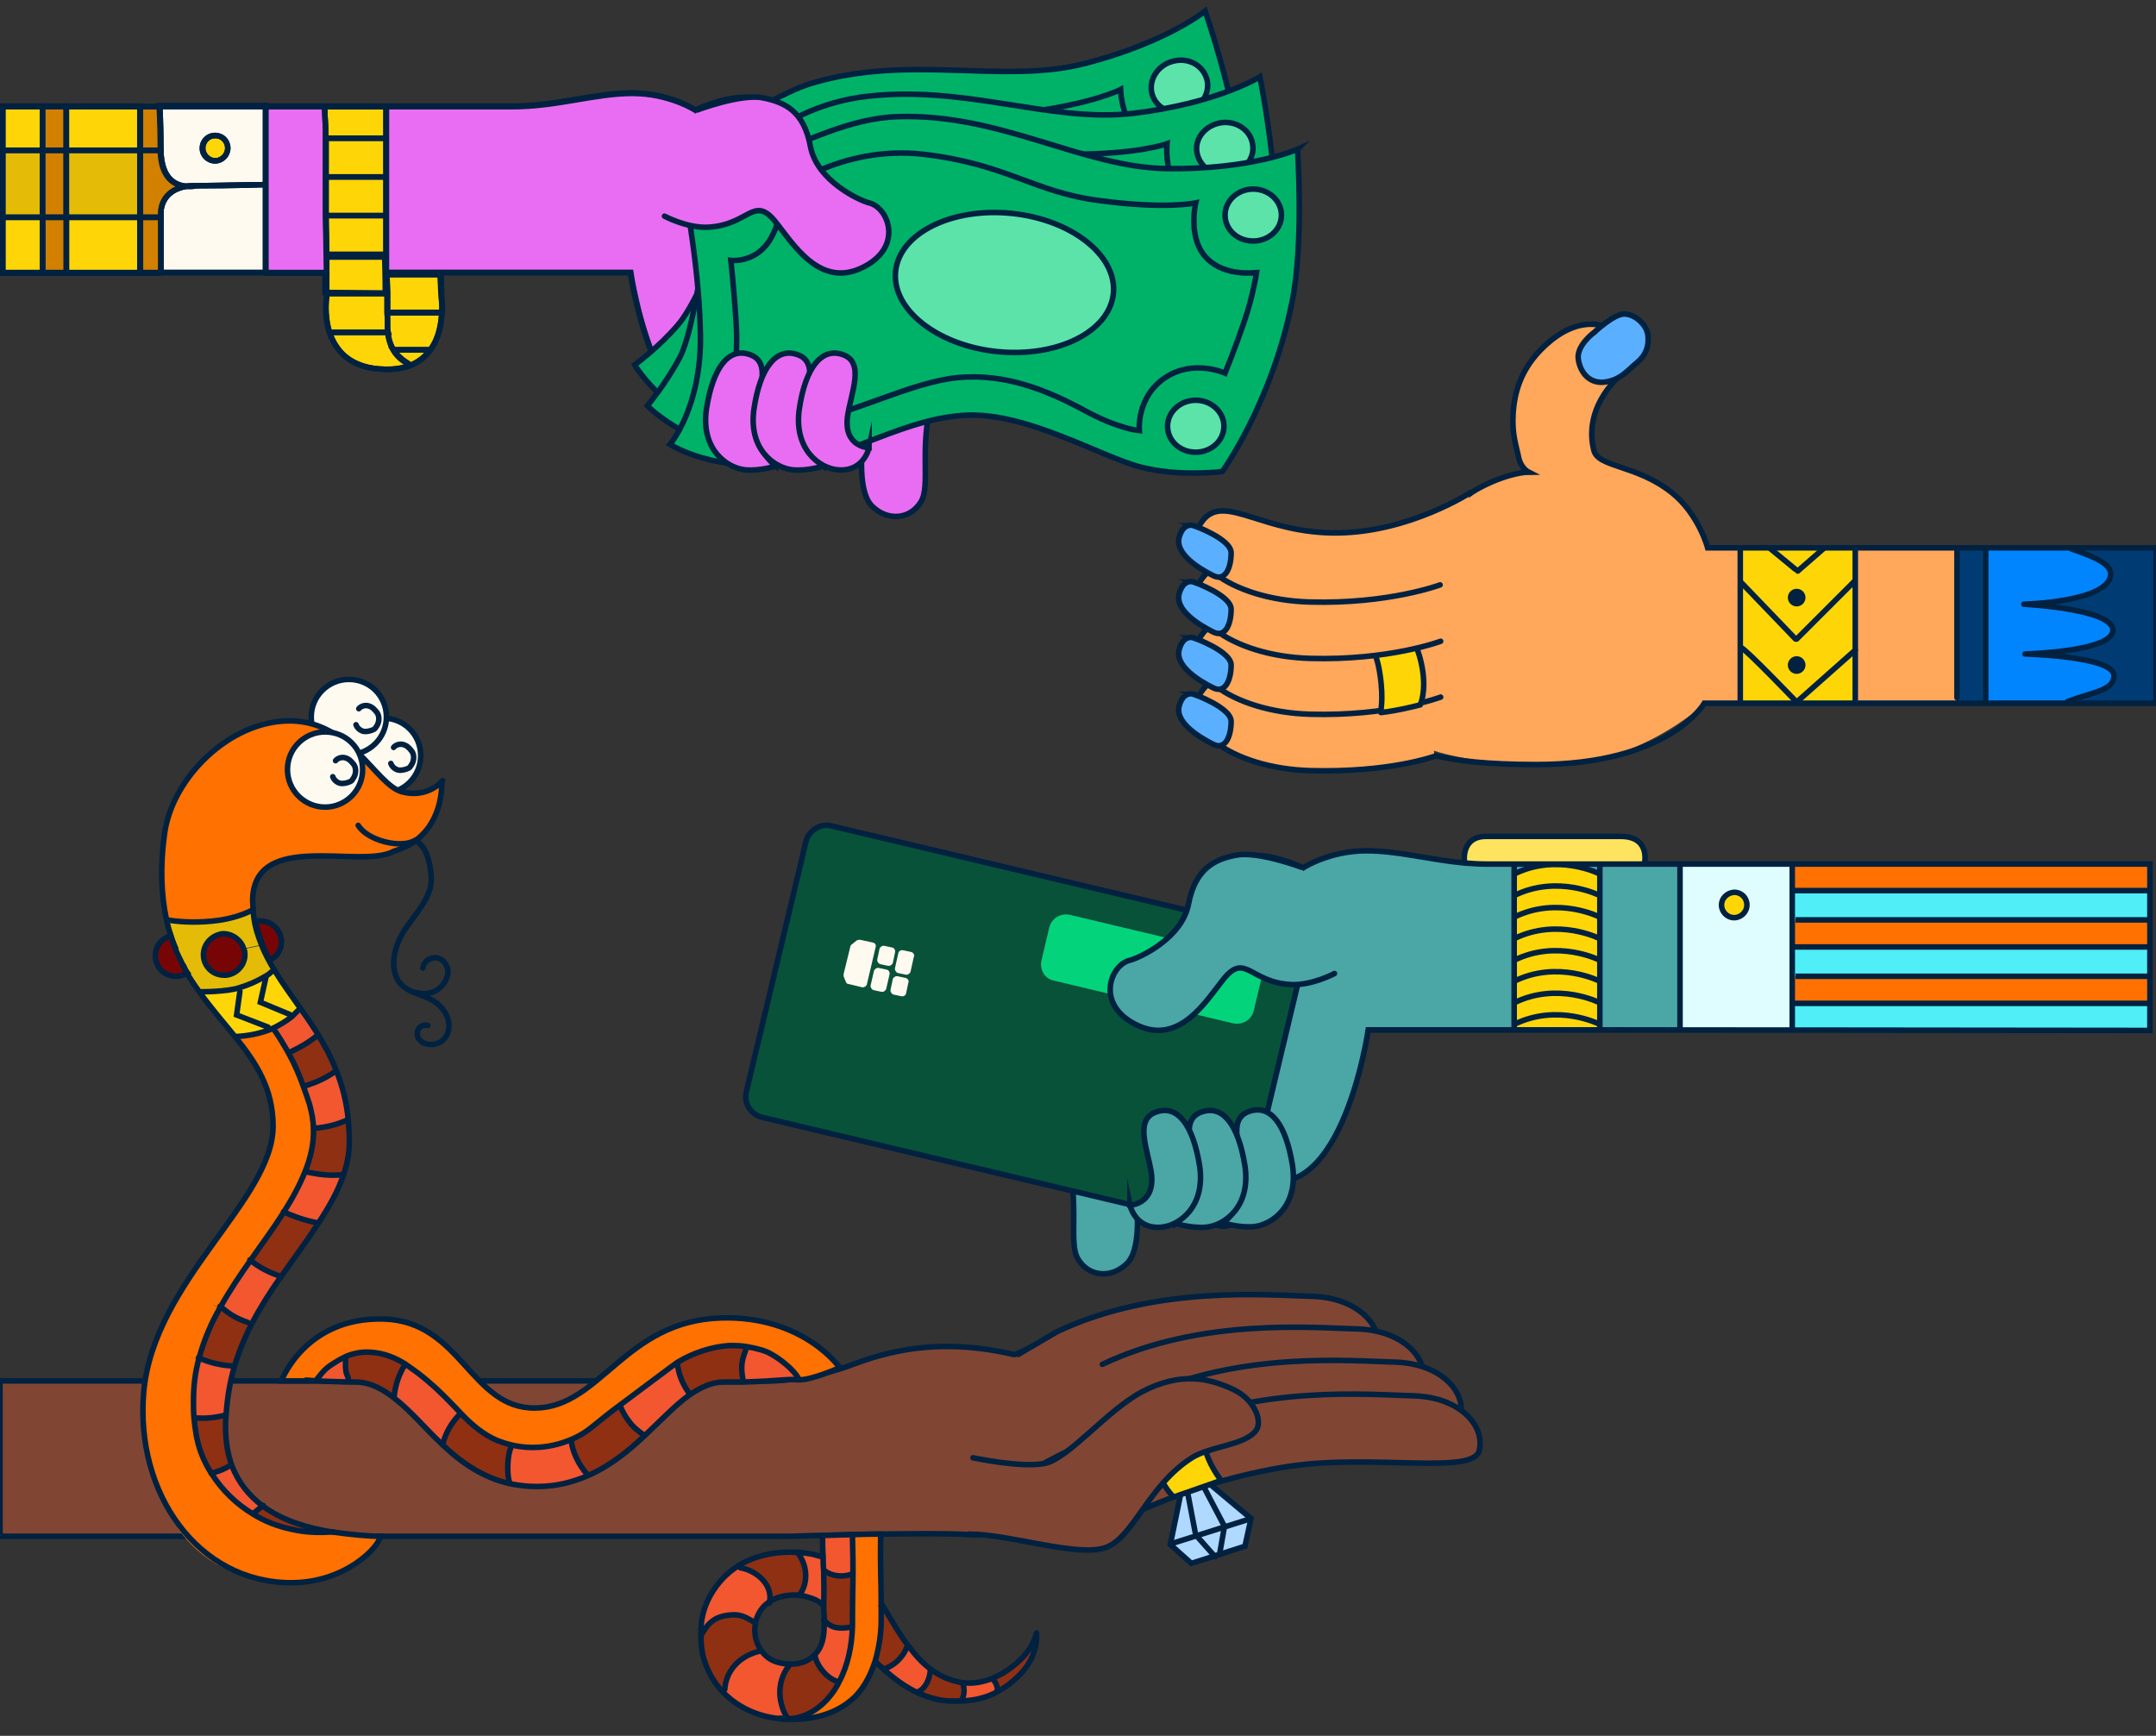 <svg xmlns="http://www.w3.org/2000/svg" xml:space="preserve" id="Layer_1" x="0" y="0" viewBox="0 0 390 314"><rect x="0" y="0" width="390" height="314" fill="#333333" stroke="none"/><style>.st0{fill:#e96df2}.st0,.st1,.st2,.st3,.st4,.st5,.st6{stroke:#002140;stroke-miterlimit:10}.st1{fill:#fed607}.st2{fill:#f6d54e}.st3{fill:#fffaf0}.st4{fill:#d18000}.st5{fill:#e4bc07}.st6{fill:none}.st7{fill:#00b268}.st8,.st9{fill:#5be3aa;stroke:#002140;stroke-miterlimit:10}.st9{fill:#00b268}.st10{fill:#e96df2}.st11{fill:none;stroke:#002140;stroke-linecap:round;stroke-miterlimit:10}.st12{fill:#003c73}.st13{fill:#0185ff}.st14{fill:#fed607}.st15{fill:#ffa75a}.st16{fill:#002140}.st17,.st18,.st19,.st20{stroke:#002140;stroke-linecap:round}.st17{fill:none;stroke-linejoin:round}.st18{fill:#5ab0ff}.st18,.st19,.st20{stroke-miterlimit:10}.st19{fill:#fed607}.st20{fill:#4ba6a6}.st21{fill:#50eef6}.st22{fill:#ff7101}.st23{fill:#dffdfe}.st24{fill:#4ba6a6}.st25{fill:#fee45e}.st26{fill:#085239}.st27{fill:#fffaf0}.st28{fill:#03d47c}.st29{stroke:#002140;stroke-linecap:round;stroke-miterlimit:10}.st29,.st30{fill:#804633}.st31{stroke:#002140;stroke-linecap:round;stroke-miterlimit:10}.st31,.st32{fill:#b0d9ff}.st33{fill:#fffaf0;stroke:#002140;stroke-linecap:round;stroke-miterlimit:10}.st34{fill:#780505}.st35{fill:#dcbb43}.st36{fill:#e4bc07}.st37{fill:#f25730}.st38{fill:#8f3013}</style><path d="M158.7 67.4s-2.4 6.7-2.6 10.6-1 11.2 1.8 13.7c2.8 2.6 6.7 2.2 8.6-.8 2-2.9-.4-10.2 2.2-18.8 2-6.7-10-4.7-10-4.7z" class="st0"/><path d="M79.9 53.8s.2 1.1.1 2.7h-9.9V53c-.1-2.8-.1-3.4-.1-3.4h9.8zm0 2.8c0 2-.5 4.6-2.1 6.8l-.1-.1h-6.6c-.5-.8-.9-1.9-1-3.1 0-.3-.1-.6-.1-1v-2.6z" class="st1"/><path d="M77.8 63.3c-.8 1.3-2.1 2.3-3.8 2.9l-.1-.4c-1-.6-2-1.4-2.7-2.5z" class="st1"/><path d="M71.1 63.3c.7 1.2 1.7 2 2.7 2.5l.1.4c-1.2.4-2.6.7-4.2.6-6.4-.1-9-3.4-10.1-6.7h10.5c.2 1.3.5 2.3 1 3.2z" class="st1"/><path d="M69.9 46.1v3.3H59.1v-3.3z" class="st2"/><path d="M70.1 59.1c0 .3 0 .7.1 1H59.6c-1.1-3.3-.5-6.5-.5-6.5v-.5H70v3.5c.1.7.1 1.6.1 2.5zm-.4-6.1-10.9-.1v-6.4h10.8v.4s.1 3.3.1 6.1zm.2-14v7H59.1l-.1-7zm0-7v7H59v-7zm0-7v7H59v-7zm0-5.7V25h-11v-1.4l-.2-4.3zM39 24.5c1.2 0 2.3 1 2.3 2.3s-1 2.3-2.3 2.3c-1.2 0-2.3-1-2.3-2.3s1-2.3 2.3-2.3z" class="st1"/><path d="M48.1 19.2v14.2h-.2l-12.3.2h-.2c-.6 0-1.2 0-1.7.1-1.9-.2-4.5-1.3-4.6-6.5v-.5c0-4.6-.2-7-.2-7.5zm-6.9 7.6c0-1.3-1-2.3-2.3-2.3s-2.3 1-2.3 2.3 1 2.3 2.3 2.3 2.3-1.1 2.3-2.3z" class="st3"/><path d="M29.1 39.3v-.8s-.2-4 4.6-4.8c1.1.1 1.9-.1 1.9-.1h.1c6.4 0 12.3-.2 12.3-.2h.2v15.9H29.1z" class="st3"/><path d="M29.1 39.3h-3.7v10h3.7z" class="st4"/><path d="M25.3 39.3H12v10h13.4v-10z" class="st1"/><path d="M12 39.3H7.7v10H12z" class="st4"/><path d="M7.7 39.3H.5v10h7.2zm0-20.1v8H.5v-8z" class="st1"/><path d="M12 19.2v8H7.7v-8z" class="st4"/><path d="M25.3 19.2v8H12v-8z" class="st1"/><path d="M29.1 26.8v.5h-3.7v-8h3.5c0 .5.2 2.9.2 7.5z" class="st4"/><path d="M7.7 27.2H.5v12.1h7.2z" class="st5"/><path d="M12 27.2H7.7v12.1H12z" class="st4"/><path d="M25.3 27.2H12v12.1h13.4V27.2z" class="st5"/><path d="M29.1 38.5v.8h-3.7V27.2h3.7c.1 5.2 2.7 6.4 4.6 6.5-4.8.8-4.6 4.8-4.6 4.8z" class="st4"/><path d="M59.1 46.1v3.3h-11V19.2h21.8v.1H58.7l.2 4.3V39zm89.8-15.4s4.5 34-12.6 44.2c-17 10.2-22.3-25.6-22.3-25.6H69.9V19.2h22.7c8.1 0 14.9-2.4 21.7-2.4s11.5 3.1 11.5 3.1 4.6-2.3 9-2.3c6.3 0 7.5 4.7 7.5 4.7z" class="st0"/><path d="M69.9 49.3h44.2s5.2 35.9 22.3 25.6c17-10.2 12.6-44.2 12.6-44.2l-6.6-8.3s-1.2-4.7-7.5-4.7c-4.5 0-9 2.3-9 2.3s-4.7-3.1-11.5-3.1-13.6 2.4-21.7 2.4H.5v30.1h28.6m19-.1h11-.1" class="st6"/><path d="M59.1 49.3v4.3s-.5 3.2.5 6.5c1.1 3.3 3.7 6.6 10.1 6.7q2.55 0 4.2-.6c1.7-.6 3-1.7 3.9-2.9 1.6-2.1 2-4.8 2.1-6.8.1-1.6-.1-2.7-.1-2.7l-.2-4.1h-9.8V19.3H58.7l.2 4.3V39l.1 7 .1 3.3" class="st6"/><path d="M73.9 65.8c-1-.6-2-1.4-2.7-2.5-.5-.8-.9-1.9-1-3.1 0-.3-.1-.6-.1-1v-6.1c-.1-2.8-.1-3.4-.1-3.4M58.5 25h11.4m-10.8 7h10.6m-10.8 7h11m-11.2 7.1h11m-10.6 7h11m-10.6 7h10.6m-.2-3.5h10m-2.1 6.7h-6.6M35.5 33.6s-.8.2-1.9.1c-1.9-.2-4.5-1.3-4.6-6.5v-.5c0-4.6-.2-7-.2-7.5v-.1H48v30.2H29.1V38.5s-.2-4 4.6-4.8c.5-.1 1.1-.1 1.7-.1h.1" class="st6"/><path d="M35.6 33.6c6.4 0 12.3-.2 12.3-.2zm5.6-6.8c0 1.2-1 2.3-2.3 2.3-1.2 0-2.3-1-2.3-2.3 0-1.2 1-2.3 2.3-2.3s2.3 1 2.3 2.3zm-15.9-7.9v30.4M12 18.7v30.6M7.7 18.9v30.8M.2 39.3h29.1M.4 27.2h28.7" class="st6"/><path d="M139.1 18.5c2-1.1 5.3-2.7 7.6-3.4 17.9-5.4 34.6.2 49.5-3.6C211 7.7 218 2 218 2s5.6 16.1 6.3 27c1.2 18.6-4.2 32.8-4.2 32.8s-7.1 2.9-14.4 3.1c-7.3.1-22.3-4.2-32.8-.9-7.2 2.2-13.4 7.5-19.4 11.7" class="st7"/><path d="M139.1 18.5c2-1.1 5.3-2.7 7.6-3.4 17.9-5.4 34.6.2 49.5-3.6C211 7.7 218 2 218 2s5.6 16.1 6.3 27c1.2 18.6-4.2 32.8-4.2 32.8s-7.1 2.9-14.4 3.1c-7.3.1-22.3-4.2-32.8-.9-7.2 2.2-13.4 7.5-19.4 11.7" class="st6"/><path d="M141.4 24.3c3.2-1.7 7-3.1 11.4-3.8 15.3-2.3 21.1 1.4 33.1-.2s16.8-4.1 16.8-4.1.2 6.9 4.7 9.3c4 2.2 9.1 0 9.1 0s.5 4.1.2 9.1-1 10-1 10-6.2-1-10.2 3.6c-4.2 4.7-2 10.5-2 10.5s-3.8.7-10.6-1c-7.2-1.7-15.4-2.8-23.5.2-5.8 2.1-12.1 7.2-18 11.1" class="st6"/><path d="M214.6 20.2c2.7-.7 4.4-3.4 3.7-5.9s-3.4-4-6.2-3.2c-2.7.7-4.4 3.4-3.7 5.9s3.4 3.9 6.2 3.2zm-.2 39.6c2.7-.7 4.4-3.4 3.7-5.9s-3.4-4-6.2-3.2c-2.7.7-4.4 3.4-3.7 5.9.8 2.5 3.5 3.9 6.2 3.2zm-39.3-8.3c10.8-1.8 18.6-8.8 17.5-15.6-1.1-6.9-10.8-11-21.6-9.2s-18.6 8.8-17.5 15.6 10.8 11 21.6 9.2z" class="st8"/><path d="M131.4 40.9s-5.1 13.7-8.8 17.9c-3.6 4.2-7.8 7.2-7.8 7.2s7.1 11.6 18 10.8c10.8-.8-1.4-35.9-1.4-35.9z" class="st9"/><path d="M141.6 22.7c4.5-2.9 9.8-4.5 13.9-5.1 18.5-2.6 34.3 4.7 49.5 2.9s22.9-6.6 22.9-6.6 3.4 16.7 2.7 27.6c-1.3 18.6-8.4 32-8.4 32s-7.5 2-14.7 1.2-21.5-7-32.4-5.2c-7.5 1.3-14.3 5.7-20.7 9" class="st7"/><path d="M141.6 22.7c4.5-2.9 9.8-4.5 13.9-5.1 18.5-2.6 34.3 4.7 49.5 2.9s22.9-6.6 22.9-6.6 3.4 16.7 2.7 27.6c-1.3 18.6-8.4 32-8.4 32s-7.5 2-14.7 1.2-21.5-7-32.4-5.2c-7.5 1.3-14.3 5.7-20.7 9" class="st6"/><path d="M143.6 28.9c8.1-4.2 12.9-5 17.4-5.1 15.4-.3 20.8 4.2 32.9 4.1 12.1 0 17.2-1.9 17.2-1.9s-.7 6.8 3.5 9.8c3.7 2.7 9.1 1.2 9.1 1.2s0 4.2-1 9c-.9 4.9-2.3 9.8-2.3 9.8s-6-1.8-10.6 2.2c-4.8 4.1-3.4 10.2-3.4 10.2s-3.8.2-10.4-2.4c-6.9-2.6-14.9-4.7-23.4-2.8-6 1.4-12.9 5.6-19.3 8.6" class="st6"/><path d="M222.2 31.5c2.8-.4 4.8-2.8 4.4-5.3-.3-2.6-2.9-4.4-5.7-4s-4.8 2.8-4.4 5.3c.4 2.6 2.9 4.4 5.7 4zm-5.3 39.2c2.8-.4 4.8-2.8 4.4-5.3-.3-2.6-2.9-4.4-5.7-4s-4.8 2.8-4.4 5.3 2.9 4.4 5.7 4zM179 57.4c10.9-.3 19.6-6.3 19.4-13.2s-9.3-12.3-20.2-12-19.6 6.3-19.4 13.2c.2 7 9.3 12.4 20.2 12z" class="st8"/><path d="M127.3 45.2s-1.8 14.5-4.3 19.4c-2.6 4.9-5.9 8.8-5.9 8.8s9.6 9.6 20 6.3-9.8-34.5-9.8-34.5z" class="st9"/><path d="M234.7 27s1.2 17-1 27.7C230 73 221.1 85.3 221.1 85.3s-7.7 1-14.7-.8c-7.1-1.8-20.4-9.8-31.4-9.4s-21.5 7.5-30.6 8.6c-6.3.8-15.7 1-23.2-3.3 0 0 5.7-6.7 5.5-19.8-.2-13.2-3.3-28.1-3.3-28.1s9-2.4 15.6-4.5c6.7-2.2 14.5-6.6 23.4-6.9 18.7-.6 33.4 9.2 48.7 9.4 15.4.2 23.6-3.5 23.6-3.5z" class="st9"/><path d="M227.3 49.3s-.6 4.1-2.2 8.8-3.5 9.4-3.5 9.4-5.7-2.6-10.8.8c-5.3 3.5-4.7 9.6-4.7 9.6s-3.8-.3-10-3.7c-6.5-3.5-14.1-6.7-22.8-5.9-8.6.8-19.6 6.9-27.9 7.9-8.2 1-13.6.4-13.6.4s1.8-10.8 1.4-17.5-1-12-1-12 4.7.6 7.3-4.1 1.4-8 1.4-8 10.8-8.8 26.1-7.1c15.3 1.8 20 6.9 32 8.4 12 1.6 17.3.4 17.3.4s-1.6 6.7 2.2 10.2c3.3 3.2 8.8 2.4 8.8 2.4z" class="st6"/><path d="M226.7 43.6c2.8 0 5.1-2.1 5.1-4.7s-2.3-4.7-5.1-4.7-5.1 2.1-5.1 4.7 2.2 4.7 5.1 4.7zm-10.4 38.2c2.8 0 5.1-2.1 5.1-4.7s-2.3-4.7-5.1-4.7-5.1 2.1-5.1 4.7 2.2 4.7 5.1 4.7zm-14.9-28.7c.7-6.9-7.6-13.4-18.4-14.5-10.9-1.1-20.3 3.6-21 10.5s7.6 13.4 18.4 14.5c10.9 1.1 20.3-3.6 21-10.5z" class="st8"/><path d="M120.2 39.1s4.1 2.2 7.9 2c7.3-.4 8.2-5.7 12-1.2 3.2 3.9 8.1 12.5 16.1 8.4 7.3-3.7 4.5-10.8 1-11.6-1.6-.4-9.4-3.9-10.6-10.2-1.2-6.5-4.7-8-8.6-8.8s-11.9 2.2-11.9 2.2" class="st10"/><path d="M120.2 39.1s4.1 2.2 7.9 2c7.3-.4 8.2-5.7 12-1.2 3.2 3.9 8.1 12.5 16.1 8.4 7.3-3.7 4.5-10.8 1-11.6-1.6-.4-9.4-3.9-10.6-10.2-1.2-6.5-4.7-8-8.6-8.8s-11.9 2.2-11.9 2.2" class="st11"/><path d="M140.3 84.3s-2.6.9-5.4.7c-3.4-.3-8.2-3.7-7.1-11.1 1.2-7.5 4-11 7.7-9.8 4.3 1.3 1.6 7 1 11.3-.6 5.5 3.8 8.9 3.8 8.9z" class="st0"/><path d="M148.9 84.3s-2.6.9-5.4.7c-3.4-.3-8.2-3.7-7.1-11.1s4-11 7.7-9.8c4.3 1.3 1.6 7 1 11.3-.7 5.5 3.8 8.9 3.8 8.9z" class="st0"/><path d="M157.2 81s-.9 4.3-5.5 4c-3.4-.2-8.2-3.7-7.1-11.1s4-11 7.7-9.8c4.3 1.3 1.6 7 1 11.3-.7 5.5 3.9 5.6 3.9 5.6z" class="st0"/><path d="M359.2 126.4v.8H354V99.1h5.1v27.3zm14.7.6c4.8-1.8 8.4-2 8.4-4.7 0-3.5-16.1-3.9-16.1-3.9s15.9-.4 15.9-4.3-16.1-4.7-16.1-4.7 15.7-.4 15.7-5.5c0-1.9-3.3-3.2-7.1-4.5v-.2H390v28.1h-16.1z" class="st12"/><path d="M382.3 122.3c0 2.7-3.6 2.9-8.4 4.7v.2h-14.7V99.1h15.5v.2c3.8 1.3 7.1 2.6 7.1 4.5 0 5.1-15.7 5.5-15.7 5.5s16.1.8 16.1 4.7-15.9 4.3-15.9 4.3 16 .5 16 4" class="st13"/><path d="M325 127v.2h-10.2v-10h.2c.6 0 10 9.8 10 9.8m10.6-.4v.6H325v-.2l10.6-9.4z" class="st14"/><path d="M335.6 105.2v12.4L325 127s-9.4-9.8-10-9.8h-.2v-11.8h.2l9.8 10.2h.2l10.4-10.4zm-9.5 15.1c0-.6-.5-1.1-1.1-1.1s-1.1.5-1.1 1.1.5 1.1 1.1 1.1 1.1-.5 1.1-1.1" class="st14"/><path d="M335.6 99.5v5.7h-.2L325 115.6h-.2l-9.8-10.2h-.2v-6.3h5.5v.2l4.5 3.7.4.2 4.7-4.1h5.7zm-9.5 8.6c0-.6-.5-1.1-1.1-1.1s-1.1.5-1.1 1.1.5 1.1 1.1 1.1 1.1-.5 1.1-1.1" class="st14"/><path d="m329.9 99.1-4.7 4.1-.4-.2-4.5-3.7v-.2z" class="st14"/><path d="M354 126.2v1h-18.5V99.1H354zm-39.2.6v.4h-6.4s-13.3 12.8-32.2 11.3c-18.1-1.4-20.2-4.4-20.2-4.4s.9-32 2.9-35.7c1.8-3.1 3.5-7.7 9-10.4 5.2-2.6 8.4-2.6 8.4-2.6s-1.4-.8-1.8-2.7c-.4-2-1.2-3.9-1-7.7.2-3.7 1.3-8.2 5.7-12.4 6.7-6.3 12.2-3.5 13.6-1.8 1.3 1.7 2.6 4.2-1.2 8.4-4.9 5.5-3.9 10.5-3.5 12.2.8 3.1 7.7 2.5 14.1 7.7 4.9 3.9 6.5 10 6.5 10h5.9z" class="st15"/><path d="M325 107c.6 0 1.1.5 1.1 1.1s-.5 1.1-1.1 1.1-1.1-.5-1.1-1.1c.1-.6.5-1.1 1.1-1.1m0 14.4c-.6 0-1.1-.5-1.1-1.1s.5-1.1 1.1-1.1 1.1.5 1.1 1.1-.5 1.1-1.1 1.1" class="st16"/><path d="M373.9 127.2H390V99.1h-81.1s-1.6-6.1-6.5-10c-6.4-5.1-13.4-4.5-14.1-7.7-.4-1.6-1.4-6.7 3.5-12.2 3.8-4.3 2.5-6.7 1.2-8.4-1.4-1.8-6.9-4.5-13.6 1.8-4.4 4.1-5.5 8.6-5.7 12.4-.2 3.7.6 5.7 1 7.7s1.8 2.7 1.8 2.7-3.3 0-8.4 2.6c-5.5 2.7-7.3 7.3-9 10.4-2.1 3.7-2.7 37-2.7 37s3.4 2.9 21.5 2.9c24.1 0 30.4-11.1 30.4-11.1zm-59.1-27.5v27.1m20.8-27.3v27.1M354 99.7v26.5m5.2-26.9v27.1m-34.4-10.8-9.8-10.2m10 10.2 10.4-10.4" class="st11"/><path d="M315 117.2c.6 0 10 9.8 10 9.8m10.6-9.4L325 127m-4.7-27.7 4.5 3.7m.4.3 4.7-4.1m-3.8 8.9c0 .6-.5 1.1-1.1 1.1s-1.1-.5-1.1-1.1.5-1.1 1.1-1.1 1.1.5 1.1 1.1zm0 12.2c0 .6-.5 1.1-1.1 1.1s-1.1-.5-1.1-1.1.5-1.1 1.1-1.1 1.1.5 1.1 1.1z" class="st11"/><path d="M374.7 99.3c3.8 1.3 7.1 2.6 7.1 4.5 0 5.1-15.7 5.5-15.7 5.5s16.1.8 16.1 4.7-15.9 4.3-15.9 4.3 16.1.4 16.1 3.9c0 2.7-3.6 2.9-8.4 4.7" class="st17"/><path d="M288.4 60.1s-3.3 2.4-2.9 4.9c.4 2.6 2.2 4.5 4.9 4.1 2.8-.4 4.1-2.2 5.7-3.5s2.2-2.9 2-4.9-2.4-3.9-4.3-3.9-5.4 3.3-5.4 3.3z" class="st18"/><path d="M257.9 122.6c-4.3 2-8.9 4.2-15.7 4.3-13.6.2-20.4-7.1-24.4-2.4-5.6 6.7 4.9 14.5 19.2 14.9s22.5-2.6 22.5-2.6" class="st15"/><path d="M257.9 122.6c-4.3 2-8.9 4.2-15.7 4.3-13.6.2-20.4-7.1-24.4-2.4-5.6 6.7 4.9 14.5 19.2 14.9s22.5-2.6 22.5-2.6" class="st11"/><path d="M216 125.6s6.7 2.4 6.7 4.9c0 2.6-1 5.3-3.3 4.1-2.4-1.2-6.9-3.9-6.1-6.9.8-2.9 2.7-2.1 2.7-2.1z" class="st18"/><path d="M259.4 112.5c-4.2 1.8-11.2 4.2-17.2 4.2-13.6.2-20.4-7.1-24.4-2.4-5.6 6.7 4.9 14.5 19.2 14.9s23.6-3.1 23.6-3.1" class="st15"/><path d="M259.4 112.5c-4.2 1.8-11.2 4.2-17.2 4.2-13.6.2-20.4-7.1-24.4-2.4-5.6 6.7 4.9 14.5 19.2 14.9s23.6-3.1 23.6-3.1" class="st11"/><path d="M216 115.4s6.7 2.4 6.7 4.9-1 5.3-3.3 4.1c-2.4-1.2-6.9-3.9-6.1-6.9.8-2.9 2.7-2.1 2.7-2.1z" class="st18"/><path d="M254.7 114.5s1.8 1.8 2.6 6.5c.7 4.3-.4 6.5-.4 6.5s-3.7 1-7.1 1.4c-.2 0 .6-2-.2-7.1-.7-4.5-2.2-5.7-2.2-5.7z" class="st19"/><path d="M260.2 101.3s-5 5.1-18 5.3c-13.6.2-20.4-7.1-24.4-2.4-5.6 6.7 4.9 14.5 19.2 14.9s23.6-3.1 23.6-3.1" class="st15"/><path d="M260.2 101.3s-5 5.1-18 5.3c-13.6.2-20.4-7.1-24.4-2.4-5.6 6.7 4.9 14.5 19.2 14.9s23.6-3.1 23.6-3.1" class="st11"/><path d="M216 105.3s6.7 2.4 6.7 4.9c0 2.6-1 5.3-3.3 4.1-2.4-1.2-6.9-3.9-6.1-6.9.8-2.9 2.7-2.1 2.7-2.1z" class="st18"/><path d="M266 89.1s-10.9 7.1-23.9 7.3c-13.6.2-20.4-7.1-24.4-2.4-5.6 6.7 4.9 14.5 19.2 14.9s23.6-3.1 23.6-3.1" class="st15"/><path d="M266 89.1s-10.9 7.1-23.9 7.3c-13.6.2-20.4-7.1-24.4-2.4-5.6 6.7 4.9 14.5 19.2 14.9s23.6-3.1 23.6-3.1" class="st11"/><path d="M216 95.1s6.7 2.4 6.7 4.9c0 2.6-1 5.3-3.3 4.1-2.4-1.2-6.9-3.9-6.1-6.9.8-2.9 2.7-2.1 2.7-2.1z" class="st18"/><path d="M202.9 204.4s2.4 6.7 2.6 10.6 1 11.2-1.8 13.7c-2.8 2.6-6.7 2.2-8.6-.8-2-2.9.4-10.2-2.2-18.8-2-6.7 10-4.7 10-4.7z" class="st20"/><path d="M389 181.5v4.8h-64.8v-4.8z" class="st21"/><path d="M389 176.6v5h-64.8v-5z" class="st22"/><path d="M389 176.3v.3h-64.7v-5.2h64.8v4.9z" class="st21"/><path d="M389 166.4v5h-64.8v-5z" class="st22"/><path d="M389 164.2v2.2h-64.7v-5.2h64.8v3z" class="st21"/><path d="M389 156.2v4.9h-64.8v-4.9z" class="st22"/><path d="m324.2 186.2-20.2.1v-30.1h20.2zm-8.3-22.5c0-1.3-1-2.3-2.3-2.3s-2.3 1-2.3 2.3 1 2.3 2.3 2.3 2.3-1 2.3-2.3" class="st23"/><path d="M313.7 161.5c1.2 0 2.3 1 2.3 2.3s-1 2.3-2.3 2.3c-1.2 0-2.3-1-2.3-2.3s1-2.3 2.3-2.3" class="st14"/><path d="M289.4 158.1s-7.7-3.9-15.5 0v-1.9H304v30.1h-14.5v-28.2z" class="st24"/><path d="M293.1 151.3c5.3 0 4.3 4.7 4.3 4.7v.2h-28.5c-1.4 0-2.8-.1-4.1-.2v-.2s-.6-4.5 3.9-4.5z" class="st25"/><path d="M289.4 185.9v.5h-15.5v-1c7.9-3.9 15.5 0 15.5 0z" class="st14"/><path d="M289.4 181.4v3.9s-7.7-3.9-15.5 0v-3.9c7.9-3.9 15.5 0 15.5 0" class="st14"/><path d="M289.4 177.5v3.9s-7.7-3.9-15.5 0v-3.9c7.9-3.9 15.5 0 15.5 0" class="st14"/><path d="M289.4 173.7v3.9s-7.7-3.9-15.5 0v-3.9c7.9-4 15.5 0 15.5 0" class="st14"/><path d="M289.4 169.8v3.9s-7.7-3.9-15.5 0v-3.9c7.9-4 15.5 0 15.5 0" class="st14"/><path d="M289.4 165.9v3.9s-7.7-3.9-15.5 0v-3.9c7.9-4 15.5 0 15.5 0" class="st14"/><path d="M289.4 162v3.9s-7.7-3.9-15.5 0V162c7.9-4 15.5 0 15.5 0" class="st14"/><path d="M289.4 158.1v3.9s-7.7-3.9-15.5 0v-3.9c7.9-3.9 15.5 0 15.5 0" class="st14"/><path d="M273.9 185.3v1h-26.4s-5.2 35.9-22.3 25.6c-17-10.2-12.6-44.2-12.6-44.2l6.5-8.3s1.2-4.7 7.5-4.7c4.5 0 9 2.3 9 2.3s4.7-3.1 11.5-3.1c5.6 0 11.3 1.6 17.6 2.2 1.3.1 2.7.2 4.1.2h5z" class="st24"/><path d="M291.7 186.3h-44.2s-5.2 35.9-22.3 25.6c-17-10.2-12.6-44.2-12.6-44.2l6.6-8.3s1.2-4.7 7.5-4.7c4.5 0 9 2.3 9 2.3s4.7-3.1 11.5-3.1c5.6 0 11.3 1.6 17.6 2.2 1.3.1 2.7.2 4.1.2h120v30.1l-97.2-.1" class="st6"/><path d="M311.4 163.7c0 1.2 1 2.3 2.3 2.3 1.2 0 2.3-1 2.3-2.3s-1-2.3-2.3-2.3c-1.3.1-2.3 1.1-2.3 2.3zm77.8 2.7h-64.4m64.2-5.3h-64.3m-20.8-4.9V186m20.3-30v30.2m-34.8-29.6v29.3m-15.5-29.7v30.3m115.3-9.9h-64.4m64.2-5.3h-64.3m64.3 10.2h-64.3m-50.8-15.6c7.9-3.9 15.5 0 15.5 0m-15.5-3.9c7.9-3.9 15.5 0 15.5 0m-15.5-3.9c7.9-3.9 15.5 0 15.5 0m-15.5 15.6c7.9-3.9 15.5 0 15.5 0m-15.5-3.9c7.9-3.9 15.5 0 15.5 0m-15.5 11.6c7.9-3.9 15.5 0 15.5 0m-15.5-3.9c7.9-3.9 15.5 0 15.5 0m-15.5 7.8c7.9-3.9 15.5 0 15.5 0m-24.5-29.5s-.6-4.5 3.9-4.5h24.4c5.3 0 4.3 4.7 4.3 4.7" class="st6"/><path d="m233.4 169.3-83.3-19.8c-1.7-.4-3.4.7-3.8 2.4l-11 46.5c-.4 1.7.7 3.4 2.4 3.8L221 222c1.7.4 3.4-.6 3.8-2.4l11-46.5c.4-1.6-.7-3.3-2.4-3.8" class="st26"/><path d="m233 169-82.6-19.6c-2-.5-4.1.8-4.6 2.8L135 197.5c-.5 2 .8 4.1 2.8 4.6l82.6 19.6c2 .5 4.1-.8 4.6-2.8l10.8-45.3c.5-2.1-.8-4.1-2.8-4.6" class="st17"/><path d="m160.4 175.4-1.4-.3c-.4-.1-.8.2-.9.5l-.6 2.6c-.1.4.2.8.5.9l1.4.3c.4.1.8-.2.9-.5l.6-2.6c.1-.4-.1-.8-.5-.9m1-4-1.4-.3c-.4-.1-.8.2-.9.5l-.4 1.9c-.1.4.2.8.5.9l1.4.3c.4.1.8-.2.9-.5l.4-1.9c.1-.4-.1-.8-.5-.9m2.4 5.5-1.4-.3c-.4-.1-.8.2-.9.5l-.4 1.9c-.1.4.2.8.5.9l1.4.3c.4.1.8-.1.9-.5l.4-1.9c.2-.4-.1-.8-.5-.9m1-4.7-1.4-.3c-.4-.1-.8.1-.9.5l-.6 2.7c-.1.4.2.8.5.9l1.4.3c.4.1.8-.2.9-.5l.6-2.7c.2-.4-.1-.8-.5-.9m-8 5.9 1.6-6.8c.1-.4-.1-.7-.5-.8l-2.3-.5c-.2 0-.4 0-.6.1l-1 .8c-.1.1-.2.2-.2.4l-1.2 4.9v.4l.4 1c.1.2.2.4.5.4l2.5.6c.4 0 .7-.2.8-.5" class="st27"/><path d="m225.9 173.2-32.3-7.7c-1.7-.4-3.4.6-3.8 2.3l-1.4 5.9c-.4 1.7.6 3.4 2.3 3.7l32.3 7.7c1.7.4 3.4-.6 3.8-2.3l1.4-5.9c.4-1.6-.6-3.3-2.3-3.7" class="st28"/><path d="M241.4 176.1s-4.1 2.2-7.9 2c-7.3-.4-8.2-5.7-12-1.2-3.2 3.9-8.1 12.5-16.1 8.4-7.3-3.7-4.5-10.8-1-11.6 1.6-.4 9.4-3.9 10.6-10.2s4.7-8.1 8.6-8.8c3.9-.8 11.9 2.2 11.9 2.2" class="st24"/><path d="M241.4 176.1s-4.1 2.2-7.9 2c-7.3-.4-8.2-5.7-12-1.2-3.2 3.9-8.1 12.5-16.1 8.4-7.3-3.7-4.5-10.8-1-11.6 1.6-.4 9.4-3.9 10.6-10.2s4.7-8.1 8.6-8.8c3.9-.8 11.9 2.2 11.9 2.2" class="st11"/><path d="M221.3 221.2s2.6.9 5.4.7c3.4-.3 8.2-3.7 7.1-11.1-1.2-7.5-4-11-7.7-9.8-4.3 1.3-1.6 7-1 11.3.6 5.5-3.8 8.9-3.8 8.9z" class="st20"/><path d="M212.7 221.3s2.6.9 5.4.7c3.4-.3 8.2-3.7 7.1-11.1-1.2-7.5-4-11-7.7-9.8-4.3 1.3-1.6 7-1 11.3.7 5.5-3.8 8.9-3.8 8.9z" class="st20"/><path d="M204.4 218s.9 4.3 5.5 4c3.4-.2 8.2-3.7 7.1-11.1-1.2-7.5-4-11-7.7-9.8-4.3 1.3-1.6 7-1 11.3.6 5.5-3.9 5.6-3.9 5.6z" class="st20"/><path d="M142.9 277.9H0v-28.1h139.3s6.9.1 15.3-3.1c8-3 17-4.4 28.7-1.7.7.2 3.7-1.8 4.4-1.8 17.5.5 13.8-1.5 21.4-3.6s19.9 7.6 16.8 11.8-20.4 17.3-22 19.9-20.4 6.8-28.5 6.3-32.5.3-32.5.3z" class="st29"/><path d="M207.5 248.6c2.4-.6 5-1.1 7.6-1.4 15.2-2.2 33.2 1.7 34.1-2.9 1-4.5-3.6-9.5-11.7-9.8-8.1-.2-28.4-2.1-46.3 6.4l-7 4.1" class="st30"/><path d="M207.5 248.6c2.4-.6 5-1.1 7.6-1.4 15.2-2.2 33.2 1.7 34.1-2.9 1-4.5-3.6-9.5-11.7-9.8-8.1-.2-28.4-2.1-46.3 6.4l-7 4.1" class="st11"/><path d="M188.7 264.8s15-8.8 34.6-11.7c15.2-2.2 33.2 1.7 34.1-2.9 1-4.5-3.6-9.5-11.7-9.8-8.1-.2-28.4-2.1-46.3 6.4" class="st30"/><path d="M188.7 264.8s15-8.8 34.6-11.7c15.2-2.2 33.2 1.7 34.1-2.9 1-4.5-3.6-9.5-11.7-9.8-8.1-.2-28.4-2.1-46.3 6.4" class="st11"/><path d="M195.5 270.8s15-8.8 34.6-11.7c15.2-2.2 33.2 1.7 34.1-2.9 1-4.5-3.6-9.5-11.7-9.8-8.1-.2-28.4-2.1-46.3 6.4" class="st30"/><path d="M195.5 270.8s15-8.8 34.6-11.7c15.2-2.2 33.2 1.7 34.1-2.9 1-4.5-3.6-9.5-11.7-9.8-8.1-.2-28.4-2.1-46.3 6.4" class="st11"/><path d="m214.2 267.2-2.5 12.2 3.8 3.4 9.7-3.1 1.1-5-9.9-8.3z" class="st31"/><path d="m216.2 277.2-1.9-10" class="st11"/><path d="m220.6 281.2.9-5.1-5.1-9.7" class="st32"/><path d="m220.6 281.2.9-5.1-5.1-9.7m3.4 15.2-3.1-3.5m9.6-3.4-14.6 4.6" class="st11"/><path d="M198.9 276.9s15-8.8 34.6-11.7c15.2-2.2 33.2 1.7 34.1-2.9 1-4.5-3.6-9.5-11.7-9.8-8.1-.2-28.4-2.1-46.3 6.4" class="st30"/><path d="M198.9 276.9s15-8.8 34.6-11.7c15.2-2.2 33.2 1.7 34.1-2.9 1-4.5-3.6-9.5-11.7-9.8-8.1-.2-28.4-2.1-46.3 6.4" class="st11"/><path d="M218.2 255.6c-2.5 5.9 2.7 12.2 2.7 12.2l-8.6 3s-5-4.6-3-12c.3-.5 8.9-3.2 8.9-3.2z" class="st19"/><path d="M176 263.7s8.8 1.9 13.1 1c4.3-1 11.1-9.5 17.4-12.9 7.2-3.8 12.4-2.4 16.5-.5s5.5 6 4.1 7.6c-2.2 2.6-8.2 2.7-11.5 4.8-7.9 5-10.5 14.3-15.5 16.2s-17.4-2.4-24.8-2.4" class="st30"/><path d="M176 263.7s8.8 1.9 13.1 1c4.3-1 11.1-9.5 17.4-12.9 7.2-3.8 12.4-2.4 16.5-.5s5.5 6 4.1 7.6c-2.2 2.6-8.2 2.7-11.5 4.8-7.9 5-10.5 14.3-15.5 16.2s-17.4-2.4-24.8-2.4" class="st11"/><path d="M69.3 143.5c3.7 0 6.8-3 6.8-6.8s-3-6.8-6.8-6.8c-3.7 0-6.8 3-6.8 6.8s3.1 6.8 6.8 6.8z" class="st33"/><path d="M71.2 135.2c.4-.5 1.2-.7 1.8-.5.7.2 1.1.7 1.5 1.2.5.7.4 1.8-.1 2.5-.2.3-.3.5-.6.6-.4.2-1.2.4-1.7.3-.6-.1-1.2-.6-1.4-1.2" class="st27"/><path d="M71.2 135.2c.4-.5 1.2-.7 1.8-.5.7.2 1.1.7 1.5 1.2.5.7.4 1.8-.1 2.5-.2.3-.3.5-.6.6-.4.2-1.2.4-1.7.3-.6-.1-1.2-.6-1.4-1.2" class="st11"/><path d="M63.1 136.5c3.7 0 6.8-3 6.8-6.8s-3-6.8-6.8-6.8c-3.7 0-6.8 3-6.8 6.8s3 6.8 6.8 6.8z" class="st33"/><path d="M64.9 128.2c.4-.5 1.2-.7 1.8-.5.7.2 1.1.7 1.5 1.2.5.7.4 1.8-.1 2.5-.2.3-.3.5-.6.6-.4.2-1.2.4-1.7.3-.6-.1-1.2-.6-1.4-1.2" class="st27"/><path d="M64.9 128.2c.4-.5 1.2-.7 1.8-.5.7.2 1.1.7 1.5 1.2.5.7.4 1.8-.1 2.5-.2.3-.3.5-.6.6-.4.2-1.2.4-1.7.3-.6-.1-1.2-.6-1.4-1.2" class="st11"/><path d="M28.1 172.9c0-1.8 1.2-3.2 2.8-3.6.2.7.5 1.5.9 2.3v.1c.4 1 .9 2 1.4 3v.1c.2.4.4.9.7 1.3q-.9.6-2.1.6c-2-.1-3.7-1.7-3.7-3.8" class="st34"/><path d="M31.8 171.6c.4.9.9 2 1.4 3-.5-.9-1-1.9-1.4-3" class="st35"/><path d="M36.3 179.6c-1.1-1.5-2.1-3.1-3.1-4.9v-.1c-.5-1-1-2-1.4-3v-.1c-.7-1.6-1.2-3.3-1.6-5.2h.1c3 .5 6.2.5 9.2.1l.4 2.7c-1.7.3-3 1.9-3 3.7 0 2.1 1.7 3.7 3.7 3.7h.4l.4 2.6q-2.25.45-4.8.3z" class="st36"/><path d="M44.1 171.6c.1.4.2.7.2 1.1 0 1.9-1.5 3.5-3.4 3.7h-.4c-2.1 0-3.7-1.7-3.7-3.7 0-1.8 1.3-3.3 3-3.7.2-.1.5-.1.8-.1 1.6.1 3.1 1.2 3.5 2.7" class="st34"/><path d="m52.8 183.9 1.2-1.2.5-.1c1 1.5 2.1 3 3.1 4.6l-.2.1c-1.6 1.3-3 2.2-4.9 3l-.3.2c-.8-1.6-1.8-3.1-2.8-4.5 1.3-.6 2.4-1.3 3.4-2.1" class="st37"/><path d="m42.8 183.6 5.7 2.2.2.5c-1.9.7-3.9 1.2-6.1 1.2-2-2.5-4.3-5.1-6.3-7.9l.2-.2q2.55 0 4.8-.3c.6-.1 1.3-.2 1.9-.4l.2.7z" class="st14"/><path d="M47.6 272.3c3.7 2.7 8.3 4.1 12.4 4.7-2.5.2-5.1.1-7.5-.5-2.4-.5-4.7-1.5-6.8-2.7.7-.5 1.3-1 1.9-1.5" class="st38"/><path d="M49.8 175.7c1.4 2.3 3.1 4.5 4.7 6.9l-.5.1-1.2 1.2-.4-.4-5.3-2.2 1-4.5-.1-.2c.4-.2.8-.5 1.1-.8z" class="st14"/><path d="M45.5 164.7c-1.9.9-4 1.4-6.1 1.8-3 .4-6.2.4-9.2-.1h-.1c-1-4.3-1.2-9.4-.3-15.7 1.4-9.8 11.6-20.2 22.6-20.2s15.5 11.4 20.2 12.8c4.2 1.2 6.8-1.3 7.4-1.9 0 .3.4 7-4.8 10.8-1.1.8-2.3 1.4-3.9 1.9-5.9 3.3-25.5-3.9-25.5 9 0 .5 0 1.1.1 1.6z" class="st22"/><path d="M55.5 212c2.3.5 4.2.7 6.5.5l.2.1c-1 3-2.6 5.9-4.6 8.8l-.2-.2c-2.1-.4-4.1-1-6-2 1.6-2.4 2.9-4.9 3.9-7.4z" class="st37"/><path d="M39.4 166.4c2.2-.3 4.3-.9 6.1-1.8h.3c.2 2.3.7 4.3 1.5 6.3l-3.3.7c-.5-1.5-1.9-2.6-3.6-2.6-.3 0-.5 0-.8.1z" class="st36"/><path d="M42 264.9c1.2 3.2 3.2 5.6 5.6 7.4l-1.8 1.5c-3-1.8-5.7-4.3-7.5-7.3q1.95-.45 3.6-1.5z" class="st37"/><path d="M39.9 236.3q-2.55 4.35-3.9 9.3c-.7 2.5-1 5-1 7.7 0 1 0 2.1.1 3.2.2 2 .5 4.1 1.2 6 .5 1.4 1.2 2.8 2 4 1.9 3 4.5 5.5 7.5 7.3 2.1 1.3 4.4 2.2 6.8 2.7 2.5.6 5 .7 7.5.5 3.5.6 6.8.7 8.9.7-.2 2-5.7 8.6-16.1 8.6-16.9 0-27.1-11.6-26.7-34.5.3-20.2 23.4-34.7 23.4-48.1 0-6.8-3.1-11.5-6.9-16.2 2.1-.1 4.2-.5 6.1-1.2.3-.1.5-.2.7-.3 1 1.4 1.9 2.9 2.8 4.5 1.1 2 2 4.1 2.7 6.1.4 1.1.8 2.2 1.1 3.2.4 1.5.7 3 .7 4.4.1 2.6-.5 5.2-1.5 7.7s-2.3 4.9-3.9 7.4c-1.8 2.9-4 5.8-6 8.7-2 2.7-3.9 5.4-5.5 8.3" class="st22"/><path d="M49.1 175.8c-.4.3-.7.5-1.1.8q-2.1 1.35-4.8 2.1c-.6.2-1.2.3-1.9.4l-.4-2.6c1.9-.2 3.4-1.8 3.4-3.7 0-.4-.1-.8-.2-1.1l3.3-.7c.7 1.6 1.5 3.2 2.4 4.7z" class="st36"/><path d="M63.1 202.7c.1 1.2.2 2.4.2 3.8 0 2.1-.4 4.2-1.1 6.2l-.2-.1c-2.4.2-4.2 0-6.5-.5l-.3-.1c1-2.5 1.5-5.1 1.5-7.7h.2c2.1-.2 3.9-.6 5.9-1.5z" class="st38"/><path d="M63.1 202.7h-.3c-2 .8-3.8 1.2-5.9 1.5h-.2c0-1.4-.3-2.9-.7-4.4-.3-1-.7-2.1-1.1-3.2l.4-.2c2.1-.7 3.7-1.4 5.5-2.7 1.1 2.6 1.9 5.6 2.3 9" class="st37"/><path d="M60.9 193.7c-1.9 1.3-3.4 2-5.5 2.7l-.4.2c-.7-2-1.7-4.1-2.7-6.1l.3-.2c1.9-.9 3.3-1.7 4.9-3l.2-.1c1.1 2 2.3 4.1 3.2 6.5m-3.5 27.5.2.2c-2.1 3.1-4.4 6.2-6.7 9.6-2.1-.7-3.9-1.6-5.6-2.9 2.1-3 4.2-5.9 6-8.7 1.9.8 4 1.4 6.1 1.8" class="st38"/><path d="M49.4 186c-.2.1-.5.2-.7.3l-.2-.5-5.7-2.2.6-4.3-.2-.7q2.55-.75 4.8-2.1l.1.2-1 4.5 5.3 2.2.4.4c-1 .9-2.1 1.6-3.4 2.2" class="st14"/><path d="M50.9 170.4c0 1.4-.8 2.6-1.9 3.2-.6.3-2.3-4.9-2.8-6.6-.1-.5.4-.4.9-.4 2.1 0 3.8 1.7 3.8 3.8" class="st34"/><path d="M45.3 228c1.7 1.4 3.5 2.2 5.6 2.9-1.9 2.7-3.7 5.5-5.3 8.5l-.8-.3c-2.1-.7-3.3-1.5-5-2.9 1.7-2.8 3.6-5.5 5.5-8.2" class="st37"/><path d="m44.9 239.2.8.3c-1.2 2.4-2.3 5-3.1 7.7l-.2-.1q-3.3-.15-6.3-1.5c.9-3.3 2.3-6.3 3.9-9.3 1.6 1.4 2.8 2.2 4.9 2.9" class="st38"/><path d="m42.2 247.1.2.1c-.8 2.7-1.4 5.7-1.5 8.8h-.3c-1.9.6-3.4.6-5.4.5H35c-.1-1.1-.1-2.1-.1-3.2 0-2.7.3-5.2 1-7.7 2 .9 4.2 1.4 6.3 1.5" class="st37"/><path d="m42 264.9-.2.1c-1.1.7-2.3 1.1-3.6 1.5-.8-1.3-1.5-2.6-2-4-.7-1.9-1-3.9-1.2-6h.2c2 .1 3.4 0 5.4-.5h.3c0 .7-.1 1.4-.1 2.1.1 2.6.5 4.9 1.2 6.8" class="st38"/><path d="M50.9 170.4c0 1.4-.8 2.6-1.9 3.2-.6.3-2.3-4.9-2.8-6.6-.1-.5.4-.4.9-.4 2.1 0 3.8 1.7 3.8 3.8zm-17.7 4.3c.2.4.4.9.7 1.3q-.9.6-2.1.6c-2.1 0-3.7-1.7-3.7-3.7 0-1.8 1.2-3.2 2.8-3.6.2.7.5 1.5.9 2.3" class="st11"/><path d="m80.1 141.2-.1.1c-.5.6-3.2 3.1-7.4 1.9-4.7-1.4-9.2-12.8-20.2-12.8s-21.2 10.4-22.6 20.2c-.9 6.3-.6 11.4.3 15.7.4 1.9 1 3.6 1.6 5.2v.1c.4 1 .9 2 1.4 3v.1c.9 1.8 2 3.4 3.1 4.9 2 2.8 4.3 5.4 6.3 7.9 3.8 4.7 6.9 9.4 6.9 16.2 0 13.4-21.6 27.9-23.4 48.1-1.6 18.3 9.8 34.5 26.7 34.5 9.8 0 15.9-6.5 16.1-8.4-2.1 0-5.3-.3-8.9-.8-4.2-.7-8.8-2-12.4-4.7-2.4-1.8-4.4-4.2-5.6-7.4-.7-2-1.1-4.3-1.1-6.9 0-.7 0-1.4.1-2.1.2-3.1.7-6.1 1.5-8.8s1.9-5.3 3.1-7.7c1.6-3 3.4-5.9 5.3-8.5 2.3-3.3 4.7-6.5 6.7-9.6 1.9-2.9 3.6-5.8 4.6-8.8.7-2 1.1-4 1.1-6.2 0-1.3-.1-2.6-.2-3.8-.3-3.3-1.1-6.3-2.2-9-.9-2.4-2.1-4.5-3.3-6.5-1-1.6-2-3.1-3.1-4.6-1.6-2.3-3.3-4.6-4.7-6.9-.9-1.5-1.8-3.1-2.4-4.7-.8-2-1.4-4-1.5-6.3 0-.5-.1-1.1-.1-1.6 0-13 19.6-5.7 25.5-9 1.6-.5 2.9-1.1 3.9-1.9 5.2-3.8 4.8-10.4 4.8-10.8v0" class="st11"/><path d="M30.2 166.4c3 .5 6.2.5 9.2.1 2.2-.3 4.3-.9 6.1-1.8m-9 14.7q2.55 0 4.8-.3c.6-.1 1.3-.2 1.9-.4q2.55-.75 4.8-2.1c.4-.2.8-.5 1.1-.8m-6.5 11.7h0c2.2-.1 4.2-.5 6.1-1.2.3-.1.5-.2.7-.3 1.2-.6 2.4-1.3 3.4-2.1l1.2-1.2m10.8-33.4c1.6 2.7 7.7 4.3 10.3 2.7 0 0 .1 0 .1.1 2.2 1.2 2.6 4.4 2.8 6.4.4 3.7-3.2 7.1-5.1 10.2-1.5 2.5-2.3 5.7-1.1 8.3 1.3 2.6 4.5 2.7 6.7 4.1 1.4.9 2.6 2.5 2.7 4.1.1 1.5-.5 2.6-1.4 3.2s-2.1.7-3.1.3c-.3-.1-.7-.5-.9-.7-.4-.5-.4-1.4-.1-1.9.4-.5 1.1-.8 1.7-.6" class="st11"/><path d="M74.7 179.4c4.4 1.4 6.1-1.9 6.3-3.2.2-1.2-.6-2.6-1.8-2.9s-2.6.6-2.7 1.8m-32.4-3.5c.1.4.2.7.2 1.1 0 1.9-1.5 3.5-3.4 3.7h-.4c-2.1 0-3.7-1.7-3.7-3.7 0-1.8 1.3-3.3 3-3.7.2-.1.5-.1.8-.1 1.6.1 3 1.2 3.5 2.7zm5.3 14.4q0 0 0 0c1 1.4 1.9 2.9 2.8 4.5 1.1 2 2 4.1 2.7 6.1.4 1.1.8 2.2 1.1 3.2.4 1.5.7 3 .7 4.4.1 2.6-.5 5.2-1.5 7.7s-2.3 4.9-3.9 7.4c-1.8 2.9-4 5.8-6 8.7-1.9 2.7-3.8 5.5-5.4 8.4q-2.55 4.35-3.9 9.3c-.7 2.5-1 5-1 7.7 0 1 0 2.1.1 3.2.2 2 .5 4.1 1.2 6 .5 1.4 1.2 2.8 2 4 1.9 3 4.5 5.5 7.5 7.3 2.1 1.3 4.4 2.2 6.8 2.7 2.5.6 5 .7 7.5.5h.2m-7.8-86.8c1.9-.9 3.3-1.7 4.9-3m-2.1 9.1c2.1-.7 3.7-1.4 5.5-2.7m-3.9 10.4c2.1-.2 3.9-.6 5.9-1.5" class="st11"/><path d="M55.5 212c2.3.5 4.2.7 6.5.5m-10.7 6.7q0 0 0 0c1.9.9 4 1.6 6.1 2m-12.2 6.7s.1.1 0 0c1.7 1.4 3.5 2.3 5.6 3q0 0 0 0m-11 5.4s.1 0 0 0c1.7 1.4 2.9 2.2 5 2.9m-8.9 6.4s.1 0 0 0q3 1.35 6.3 1.5m-6.9 9.4c2 .1 3.4 0 5.4-.5m-2.5 10.5q1.95-.45 3.6-1.5m5.8 7.3-1.8 1.5m2.3-97-1 4.5 5.3 2.2m-9-4.2-.6 4.3 5.7 2.2" class="st11"/><path d="M58.8 146c3.7 0 6.8-3 6.8-6.8s-3-6.8-6.8-6.8c-3.7 0-6.8 3-6.8 6.8s3.1 6.8 6.8 6.8z" class="st33"/><path d="M60.7 137.6c.4-.5 1.2-.7 1.8-.5.7.2 1.1.7 1.5 1.2.5.7.4 1.8-.1 2.5-.2.3-.3.5-.6.6-.4.2-1.2.4-1.7.3-.6-.1-1.2-.6-1.4-1.2" class="st27"/><path d="M60.7 137.6c.4-.5 1.2-.7 1.8-.5.7.2 1.1.7 1.5 1.2.5.7.4 1.8-.1 2.5-.2.3-.3.5-.6.6-.4.2-1.2.4-1.7.3-.6-.1-1.2-.6-1.4-1.2" class="st11"/><path d="M122.5 246.5c-.1.1-.2.1-.3.2-.4.2-.8.5-1.1.8-3.5 2.6-6.3 4.6-9.1 6.8-1.5 1.2-3 2.3-4.6 3.6-1.3 1.1-2.7 1.9-4.2 2.6-3.5 1.5-7.2 1.8-10.7 1-.9-.2-1.8-.5-2.6-.8-2.6-1-4.6-2.9-6.6-4.9-1-1.1-2.1-2.2-3.1-3.2-1.9-1.9-4-3.6-6.2-5.2-.2-.2-.5-.3-.7-.5-2-1.2-4.2-2.1-6.5-2.2-1.6-.1-3 .2-4.4.8-.6.3-1.2.6-1.8 1-1.6 1-2 1.6-3.3 3v.4h-6.5s4.3-11.6 18.5-11.2c14.1.4 15.7 16.3 27.5 16.1s16.1-15.8 33.6-16.3c14.9-.4 21.4 9 21.4 9s-5.1 2.3-7.5 2.2v-.2c-.9-1.6-3.2-3.4-4.8-4.3-1.1-.6-2.8-1.1-4.5-1.4-1.2-.2-2.3-.3-3.2-.2-3.1 0-6.5 1.2-9.3 2.9" class="st22"/><path d="M73.3 246.8c-1.1 1.8-1.8 3.8-2 5.8l-.1.2c-2.2-1.7-4.4-2.9-7-2.9H63v-.2c0-.9-.4-.6-.5-2.3 0-.6-.1-1.2 0-1.7l-.1-.2c1.4-.6 2.9-.9 4.4-.8 2.4-.1 4.6.8 6.5 2.1m19.3 14.5-.1.3c-.4 1-.5 1.6-.6 2.7-.1 1.3-.1 2.7.3 4-5-1.1-8.9-3.9-12.2-7l.1-.1c.5-2 1.6-3.9 3.1-5.4l.2-.2c1.9 2 4 3.8 6.6 4.9.8.3 1.7.6 2.6.8m23.5-1.9.2.5c-2.9 2.7-6.1 5.3-10 7v-.1c-1.6-1.7-2.7-3.9-3-6.3l-.1-.2c1.5-.6 2.9-1.5 4.2-2.6 1.6-1.3 3.1-2.5 4.6-3.6l.1.2q.6 1.65 1.8 3c.7.8 1.4 1.4 2.2 2.1m18.9-15.7-.1.4c-.8 2.1-.9 3.1-.5 5.4v.4h-3.6c-2.1 0-4 .9-6 2.2l-.1-.2c-1.4-1.9-2-3.3-2.2-5.5 2.8-1.7 6.2-2.8 9.3-3 .9.1 2.1.2 3.2.3" class="st38"/><path d="M144.3 249.4v.2h-.1c-2-.2-3.2.2-9.8.4v-.4c-.4-2.3-.3-3.2.5-5.4l.1-.4c1.7.3 3.4.7 4.5 1.4 1.6.8 3.9 2.6 4.8 4.2m-19.6 2.6.1.2c-2.7 1.9-5.4 4.8-8.5 7.7l-.2-.5c-.8-.6-1.6-1.2-2.2-2-.8-.9-1.3-1.9-1.8-3l-.1-.2c2.8-2.1 5.6-4.2 9.1-6.8.4-.3.7-.5 1.1-.8.1-.1.2-.1.3-.2.2 2.4.9 3.8 2.2 5.6m-18.4 14.8c-2.7 1.3-5.8 2.1-9.3 2.1-1.7 0-3.3-.2-4.8-.5-.3-1.3-.4-2.6-.3-4 .1-1.1.2-1.7.6-2.7l.1-.3c3.4.8 7.2.5 10.7-1l.1.2c.2 2.2 1.3 4.5 2.9 6.2m-22.9-11.2-.2.2c-1.5 1.5-2.6 3.4-3.1 5.4l-.1.1c-3.2-3-5.9-6.3-8.8-8.5l.1-.2c.2-2 .9-4 2-5.8.2.2.5.3.7.5 2.2 1.5 4.3 3.3 6.2 5.2 1.1.9 2.1 2 3.2 3.1m-20.3-5.9v.2h-5.7v-.4c1.2-1.5 1.6-2 3.3-3 .6-.4 1.2-.7 1.8-1l.1.2v1.7c.1 1.7.5 1.3.5 2.3" class="st37"/><path d="M57.4 249.8h-6.5s4.3-11.6 18.5-11.2c14.1.4 15.7 16.3 27.5 16.1s16.1-15.8 33.6-16.3c14.9-.4 21.4 9 21.4 9s-5.1 2.3-7.5 2.2h-.1c-2-.2-3.2.2-9.8.4h-3.6c-2.1 0-4 .9-6 2.2-2.7 1.9-5.4 4.8-8.5 7.7-2.9 2.7-6.1 5.3-10 7-2.7 1.2-5.8 2-9.3 2-1.7 0-3.3-.2-4.8-.5-5-1.1-8.9-3.9-12.2-7-3.2-3-5.9-6.3-8.8-8.5-2.2-1.7-4.4-2.9-7-2.9h-1.2c-2.3-.1-4.2-.1-5.7-.2z" class="st11"/><path d="M57.4 249.4c1.2-1.5 1.6-2 3.3-3 .6-.4 1.2-.7 1.8-1 1.4-.6 2.9-.9 4.4-.8 2.3.1 4.5.9 6.5 2.2.2.2.5.3.7.5 2.2 1.5 4.3 3.3 6.2 5.2 1 1 2.1 2.1 3.1 3.2 1.9 2 4 3.8 6.6 4.9.8.3 1.7.6 2.6.8 3.4.8 7.2.5 10.7-1 1.5-.6 2.9-1.5 4.2-2.6 1.6-1.3 3.1-2.5 4.6-3.6 2.8-2.1 5.6-4.2 9.1-6.8.4-.3.7-.5 1.1-.8.1-.1.2-.1.3-.2 2.8-1.7 6.2-2.8 9.3-3 .9 0 2.1 0 3.2.2 1.7.3 3.4.7 4.5 1.4 1.6.9 3.9 2.7 4.8 4.3" class="st11"/><path d="M62.5 245.6v1.7c.1 1.7.5 1.4.5 2.3m10.3-2.8c-1.1 1.7-1.8 3.7-2 5.8m11.9 3.2c-1.5 1.5-2.6 3.4-3.1 5.4m12.4.4c-.4 1-.5 1.6-.6 2.7-.1 1.3-.1 2.7.3 4m11.1-7.8c.3 2.3 1.4 4.5 3 6.3m5.9-12.5c.4 1.1 1 2.1 1.8 3.1.6.8 1.4 1.4 2.2 2m6.3-12.9c.3 2.3.9 3.7 2.2 5.6m10.2-7.9c-.8 2.1-.9 3.1-.5 5.4" class="st11"/><path d="M159.4 290.5v2.6c0 2.4-.4 5-1.1 7.4-.9 2.8-2.3 5.4-4.4 7.1-3.1 2.6-7.1 3.5-11.1 3.4 3.4-.2 6.6-2.6 8.3-5.6.2-.4.4-.7.6-1.1 1.6-3.1 2.3-6.6 2.4-10v-.5c0-5.4.1-6.7.1-9 0-1.5 0-3.3-.1-6.9v-.2c2.6-.1 5.1-.1 5.1-.1.1 6.5.2 7.6.2 12.9" class="st22"/><path d="M187.4 295.9c.1 2.8-1.3 5.5-3.3 7.4q-1.65 1.65-3.6 2.7l-.1-.2c.1-.4-.1-1.4-.8-2l-.1-.2c1-.4 1.9-.9 2.8-1.5 2.4-1.8 4-3.4 5.1-6.2" class="st38"/><path d="m180.4 305.8.1.2c-1 .5-2.1 1-3.2 1.3-1 .2-2.1.4-3.3.5v-.1c.4-.7.7-1.7.3-3v-.2c1.8.2 3.6-.1 5.3-.8l.1.2c.6.5.8 1.5.7 1.9" class="st37"/><path d="M174.2 304.6c.4 1.3.1 2.4-.3 3v.1h-2.4c-2-.1-3.9-.7-5.7-1.5l.1-.1c1.4-.5 2.3-2.6 2.4-4.1 1.4 1.1 3.1 1.9 4.9 2.3.3.1.7.1 1 .2z" class="st38"/><path d="M168.3 301.9c0 1.6-.9 3.6-2.4 4.1l-.1.1c-2.2-1-4.2-2.5-6-4.1l.2-.2c1.6-.6 3.3-1.8 4.1-4.1l.2-.1c1.2 1.7 2.5 3.2 4 4.3" class="st37"/><path d="m164.3 297.7-.2.1c-.8 2.2-2.5 3.5-4.1 4.1l-.2.2c-.1-.1-.3-.2-.4-.4-.4-.4-.8-.7-1.2-1.1h-.1c.8-2.4 1.1-5.1 1.1-7.4v-2.6h.3c.8 1.3 1.6 2.7 2.4 4 .9 1 1.6 2.1 2.4 3.1" class="st38"/><path d="M154.2 277.8c.1 3.6.1 5.5.1 6.9h-.1c-1.8.7-3.8.4-5.1-.6h-.2c0-.9 0-1.7-.1-2.5 0-1.2-.1-2.4-.1-3.8l5.4-.2z" class="st37"/><path d="M154.2 284.7c0 2.3 0 3.6-.1 9v.5h-.1c-2.2.4-3.7.3-5-1.2 0-.9-.1-1.7-.1-2.6V284h.2c1.3 1.1 3.3 1.4 5.1.7" class="st38"/><path d="M154.1 294.3c0 3.5-.7 7-2.3 10l-.2-.1c-2-.5-3.9-3-4.2-4.9.8-.9 1.4-2.2 1.6-3.7.1-.8.1-1.7.1-2.5 1.2 1.5 2.8 1.6 5 1.2" class="st37"/><path d="m151.6 304.2.2.1c-.2.4-.4.8-.6 1.1-1.8 3-4.9 5.4-8.3 5.6h-.3v-.1c-1.7-2.6-2.2-6.5.3-9.7v-.2c1.9.1 3.5-.5 4.6-1.7.1 1.9 2.1 4.4 4.1 4.9" class="st38"/><path d="M148.9 284.1c0 1.7.1 3.5 0 6v.3c-1.1-.9-1.8-1.2-3.1-1.6-.3-.1-.7-.2-1.1-.2v-.2c1.6-2.2 1.3-5.5-.5-7.6.7 0 1.3.1 2 .2 1 .1 1.6.4 2.6.6h.1z" class="st37"/><path d="M144.2 280.8c1.8 2.1 2.1 5.4.5 7.6v.2c-1.2-.1-2.6 0-3.7.3-.7.2-1.4.5-1.9.9.7-3.5-2.7-5.9-5.3-6.3l-.2-.3c3.3-1.8 7-2.5 10.6-2.4" class="st38"/><path d="M142.8 301v.2c-2.5 3.1-2 7.1-.3 9.7v.1c-.4 0-.9 0-1.3-.1-3.7-.3-7.3-1.8-10-4.4l-.7-.7.6-.2c.1-3.1 2.2-5.9 6.2-6.9l.3-.3c.7 1.1 1.7 1.9 3.1 2.3.7.2 1.5.3 2.1.3m-8.9-17.4c2.6.4 6 2.8 5.3 6.3-1.2.8-2 2-2.4 3.5l-.5-.1c-.9-.5-2-1.2-3.4-1.2-3.1 0-4.6 1-6 3.8v-1.2c.1-4.4 2.8-8.8 6.5-11.2.1-.1.2-.1.3-.2z" class="st37"/><path d="m137.6 298.4-.3.3c-3.9 1-6 3.8-6.2 6.9l-.6.2c-1.5-1.7-2.6-3.7-3.2-5.8-.4-1.4-.5-2.8-.5-4.2 1.4-2.7 2.9-3.7 6-3.8 1.5 0 2.5.7 3.4 1.2l.5.1c-.1.2-.1.4-.1.7-.2 1.5.2 3.1 1 4.4" class="st38"/><path d="M158.4 300.6c.4.4.8.8 1.2 1.1.1.1.3.2.4.4 1.8 1.6 3.8 3.1 6 4.1 1.8.8 3.7 1.4 5.7 1.5h2.4c1.1-.1 2.3-.2 3.3-.5 1.2-.3 2.2-.7 3.2-1.3q1.95-1.05 3.6-2.7c2-1.9 3.4-4.6 3.3-7.4m-38.5-5.3c0 .9.1 1.7.1 2.6 0 .8 0 1.7-.1 2.5-.2 1.6-.7 2.8-1.6 3.7-1.1 1.2-2.7 1.8-4.6 1.7q-1.05 0-2.1-.3c-1.4-.4-2.4-1.2-3.1-2.3-.9-1.3-1.2-3-1-4.4 0-.2.1-.4.1-.7.4-1.5 1.2-2.7 2.4-3.5.6-.4 1.2-.7 1.9-.9 1.1-.3 2.4-.5 3.7-.3.4 0 .7.1 1.1.2 1.3.4 2.1.6 3.1 1.6" class="st11"/><path d="M159.7 290.5c.8 1.3 1.6 2.7 2.4 4 .7 1.1 1.4 2.2 2.2 3.2 1.2 1.6 2.5 3.1 4 4.2 1.4 1.1 3.1 1.9 4.9 2.3.3.1.7.1 1 .2 1.8.2 3.6-.1 5.3-.8 1-.4 1.9-.9 2.8-1.5 2.5-1.8 4.1-3.4 5.1-6.3 0-.1.1-.2.1-.4m-28.1-4.9h0v2.6c0 2.4-.4 5-1.1 7.4-.9 2.8-2.3 5.4-4.4 7.1-3.1 2.6-7.1 3.5-11.1 3.4h-.3c-.4 0-.9 0-1.3-.1-3.7-.3-7.3-1.8-10-4.4l-.7-.7c-1.5-1.7-2.6-3.7-3.2-5.8-.4-1.4-.5-2.8-.5-4.2v-1.2c.1-4.4 2.8-8.8 6.5-11.2.1-.1.2-.1.3-.2 3.1-1.9 6.9-2.6 10.5-2.4.7 0 1.3.1 2 .2 1 .1 1.6.4 2.6.6" class="st11"/><path d="M159.4 290.5c0-5.3-.2-6.4-.1-13 0 0-2.5 0-5.1.1-2.7.1-5.4.1-5.4.2 0 1.4 0 2.6.1 3.8 0 .8 0 1.6.1 2.5 0 1.7.1 3.5 0 6v.4" class="st11"/><path d="M154.2 277.8c.1 3.6.1 5.5.1 6.9 0 2.3-.1 3.6-.1 9v.5c-.1 3.5-.8 7-2.4 10-.2.4-.4.8-.6 1.1-1.8 3-4.9 5.4-8.3 5.6-.6 0-1.1 0-1.7-.1" class="st11"/><path d="M142.8 301.2c-2.5 3.1-2 7.1-.3 9.7m-5.2-12.2c-3.9 1-6 3.8-6.2 6.9m-4.3-9.7c1.4-2.7 2.9-3.7 6-3.8 1.5 0 2.5.7 3.4 1.2m-2.3-9.7c2.6.4 6 2.8 5.3 6.3v.1m5-9.2c1.8 2.1 2.1 5.4.5 7.6m2.7 10.9c.2 1.9 2.2 4.4 4.2 4.9M149 293l.1.1c1.3 1.5 2.8 1.6 5 1.2m-5-10.2c1.3 1 3.3 1.3 5.1.6m9.9 13.1c-.8 2.2-2.5 3.5-4.1 4.1m8.3 0h0c0 1.6-.9 3.7-2.4 4.2m8.3-1.5c.4 1.3.1 2.4-.3 3m5.7-3.8c.6.5.9 1.6.8 2" class="st11"/></svg>